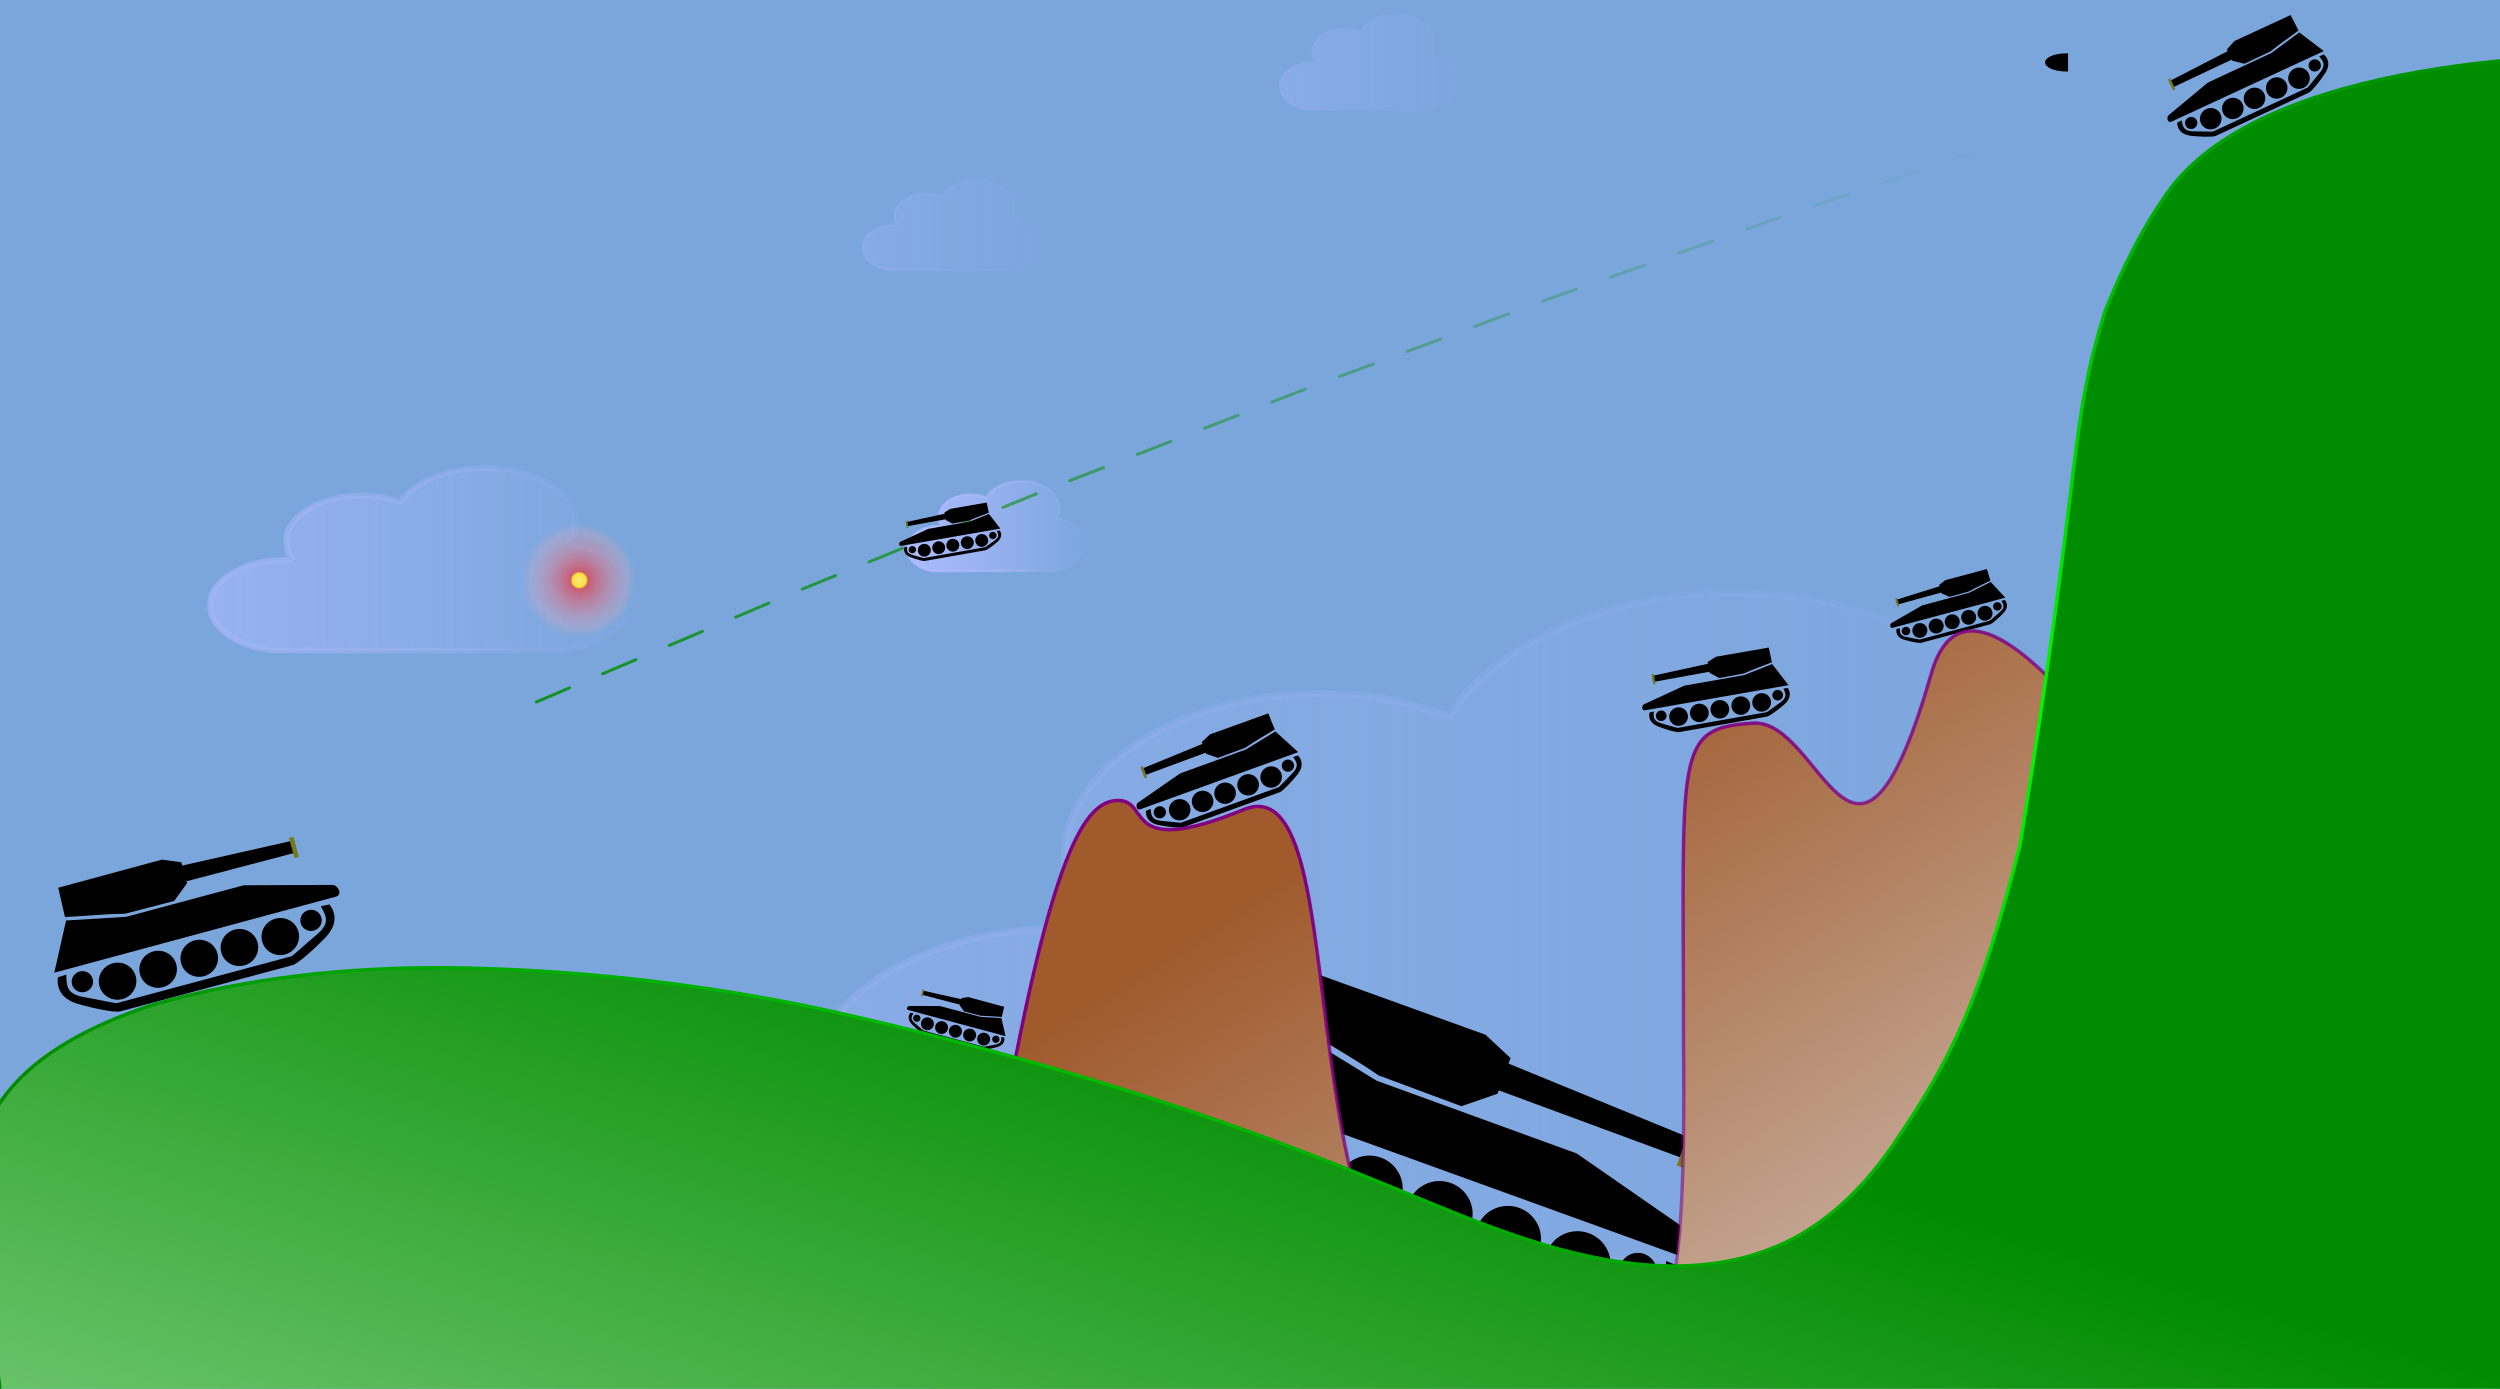 <?xml version="1.0" encoding="UTF-8" standalone="no"?>
<?xml-stylesheet type="text/css" href="css/basics.css" ?><svg
   xmlns:osb="http://www.openswatchbook.org/uri/2009/osb"
   xmlns:dc="http://purl.org/dc/elements/1.1/"
   xmlns:cc="http://creativecommons.org/ns#"
   xmlns:rdf="http://www.w3.org/1999/02/22-rdf-syntax-ns#"
   xmlns:svg="http://www.w3.org/2000/svg"
   xmlns="http://www.w3.org/2000/svg"
   xmlns:xlink="http://www.w3.org/1999/xlink"
   xmlns:sodipodi="http://sodipodi.sourceforge.net/DTD/sodipodi-0.dtd"
   xmlns:inkscape="http://www.inkscape.org/namespaces/inkscape"
   width="1080"
   height="600"
   viewBox="0 0 1080 600"
   id="svg3434"
   version="1.1"
   inkscape:version="0.91 r13725"
   sodipodi:docname="01basics.svg"
   style="enable-background:new">
  <script
     xlink:href="assets/artillery.js"
     id="script3405" />
  <script
     xlink:href="assets/01basics.js"
     id="script5633" />
  <defs
     id="defs3436">
    <linearGradient
       inkscape:collect="always"
       id="linearGradient5180">
      <stop
         style="stop-color:#008d00;stop-opacity:1;"
         offset="0"
         id="stop5182" />
      <stop
         style="stop-color:#008d00;stop-opacity:0;"
         offset="1"
         id="stop5184" />
    </linearGradient>
    <marker
       inkscape:stockid="Arrow1Lend"
       orient="auto"
       refY="0.0"
       refX="0.0"
       id="marker4688"
       style="overflow:visible;"
       inkscape:isstock="true">
      <path
         id="path4268"
         d="M 0.0,0.0 L 5.0,-5.0 L -12.5,0.0 L 5.0,5.0 L 0.0,0.0 z "
         style="fill-rule:evenodd;stroke:#000000;stroke-width:1pt;stroke-opacity:1;fill:#000000;fill-opacity:1"
         transform="scale(0.8) rotate(180) translate(12.5,0)" />
    </marker>
    <marker
       inkscape:stockid="Arrow1Lstart"
       orient="auto"
       refY="0.0"
       refX="0.0"
       id="marker4521"
       style="overflow:visible"
       inkscape:isstock="true">
      <path
         id="path4265"
         d="M 0.0,0.0 L 5.0,-5.0 L -12.5,0.0 L 5.0,5.0 L 0.0,0.0 z "
         style="fill-rule:evenodd;stroke:#000000;stroke-width:1pt;stroke-opacity:1;fill:#000000;fill-opacity:1"
         transform="scale(0.8) translate(12.5,0)" />
    </marker>
    <linearGradient
       inkscape:collect="always"
       id="blastGradient"
       gradientUnits="userSpaceOnUse">
      <stop
         style="stop-color:#ffee7a;stop-opacity:1;"
         offset="0"
         id="stop5288" />
      <stop
         style="stop-color:#ffe326;stop-opacity:1"
         offset="0.123"
         id="stop5290" />
      <stop
         style="stop-color:#ff1f1f;stop-opacity:0.6"
         offset="0.156"
         id="stop5292" />
      <stop
         style="stop-color:#ffAAAA;stop-opacity:0.2"
         offset="0.857"
         id="stop5294" />
      <stop
         style="stop-color:#AAAAAA;stop-opacity:0"
         offset="1"
         id="stop5296" />
    </linearGradient>
    <marker
       style="overflow:visible"
       id="DistanceEnd"
       refX="0.0"
       refY="0.0"
       orient="auto"
       inkscape:stockid="DistanceEnd"
       inkscape:isstock="true">
      <g
         id="g2301"
         style="stroke:#ffee7a;stroke-opacity:1;fill:#ffee7a;fill-opacity:1">
        <path
           style="fill:#ffee7a;stroke:#ffee7a;stroke-width:1.15;stroke-linecap:square;stroke-opacity:1;fill-opacity:1"
           d="M 0,0 L -2,0"
           id="path2316" />
        <path
           style="fill:#ffee7a;fill-rule:evenodd;stroke:#ffee7a;stroke-opacity:1;fill-opacity:1"
           d="M 0,0 L -13,4 L -9,0 -13,-4 L 0,0 z "
           id="path2312" />
        <path
           style="fill:#ffee7a;stroke:#ffee7a;stroke-width:1;stroke-linecap:square;stroke-opacity:1;fill-opacity:1"
           d="M 0,-4 L 0,40"
           id="path2314" />
      </g>
    </marker>
    <marker
       inkscape:stockid="Arrow1Sstart"
       orient="auto"
       refY="0.0"
       refX="0.0"
       id="marker4653"
       style="overflow:visible"
       inkscape:isstock="true">
      <path
         id="path4655"
         d="M 0.0,0.0 L 5.0,-5.0 L -12.5,0.0 L 5.0,5.0 L 0.0,0.0 z "
         style="fill-rule:evenodd;stroke:#ffee7a;stroke-width:1pt;stroke-opacity:1;fill:#ffee7a;fill-opacity:1"
         transform="scale(0.2) translate(6,0)" />
    </marker>
    <marker
       inkscape:stockid="Arrow1Send"
       orient="auto"
       refY="0.0"
       refX="0.0"
       id="Arrow1Send"
       style="overflow:visible;"
       inkscape:isstock="true">
      <path
         id="path4328"
         d="M 0.0,0.0 L 5.0,-5.0 L -12.5,0.0 L 5.0,5.0 L 0.0,0.0 z "
         style="fill-rule:evenodd;stroke:#ffee7a;stroke-width:1pt;stroke-opacity:1;fill:#ffee7a;fill-opacity:1"
         transform="scale(0.2) rotate(180) translate(6,0)" />
    </marker>
    <marker
       inkscape:stockid="Arrow1Sstart"
       orient="auto"
       refY="0.0"
       refX="0.0"
       id="Arrow1Sstart"
       style="overflow:visible"
       inkscape:isstock="true">
      <path
         id="path4325"
         d="M 0.0,0.0 L 5.0,-5.0 L -12.5,0.0 L 5.0,5.0 L 0.0,0.0 z "
         style="fill-rule:evenodd;stroke:#ffee7a;stroke-width:1pt;stroke-opacity:1;fill:#ffee7a;fill-opacity:1"
         transform="scale(0.2) translate(6,0)" />
    </marker>
    <marker
       inkscape:stockid="Arrow1Mend"
       orient="auto"
       refY="0.0"
       refX="0.0"
       id="Arrow1Mend"
       style="overflow:visible;"
       inkscape:isstock="true">
      <path
         id="path4322"
         d="M 0.0,0.0 L 5.0,-5.0 L -12.5,0.0 L 5.0,5.0 L 0.0,0.0 z "
         style="fill-rule:evenodd;stroke:#ffee7a;stroke-width:1pt;stroke-opacity:1;fill:#ffee7a;fill-opacity:1"
         transform="scale(0.4) rotate(180) translate(10,0)" />
    </marker>
    <marker
       inkscape:stockid="Arrow1Mstart"
       orient="auto"
       refY="0.0"
       refX="0.0"
       id="Arrow1Mstart"
       style="overflow:visible"
       inkscape:isstock="true">
      <path
         id="path4319"
         d="M 0.0,0.0 L 5.0,-5.0 L -12.5,0.0 L 5.0,5.0 L 0.0,0.0 z "
         style="fill-rule:evenodd;stroke:#ffee7a;stroke-width:1pt;stroke-opacity:1;fill:#ffee7a;fill-opacity:1"
         transform="scale(0.4) translate(10,0)" />
    </marker>
    <marker
       inkscape:stockid="Arrow1Lend"
       orient="auto"
       refY="0.0"
       refX="0.0"
       id="Arrow1Lend"
       style="overflow:visible;"
       inkscape:isstock="true">
      <path
         id="path4316"
         d="M 0.0,0.0 L 5.0,-5.0 L -12.5,0.0 L 5.0,5.0 L 0.0,0.0 z "
         style="fill-rule:evenodd;stroke:#ffee7a;stroke-width:1pt;stroke-opacity:1;fill:#ffee7a;fill-opacity:1"
         transform="scale(0.8) rotate(180) translate(12.5,0)" />
    </marker>
    <marker
       inkscape:stockid="Arrow1Lstart"
       orient="auto"
       refY="0.0"
       refX="0.0"
       id="Arrow1Lstart"
       style="overflow:visible"
       inkscape:isstock="true">
      <path
         id="path4313"
         d="M 0.0,0.0 L 5.0,-5.0 L -12.5,0.0 L 5.0,5.0 L 0.0,0.0 z "
         style="fill-rule:evenodd;stroke:#ffee7a;stroke-width:1pt;stroke-opacity:1;fill:#ffee7a;fill-opacity:1"
         transform="scale(0.8) translate(12.5,0)" />
    </marker>
    <style
       type="text/css"
       id="style4903">
          /** <![CDATA[ **/
          .arc20 .cannon-group {
            transform: rotate(-20deg);
          }
          .tank-fog {
            opacity:0.3;
          }
          .tank-cloud {
            opacity:0.15;
          }
		/** ]]> **/
    </style>
    <filter
       id="dropShadow"
       x="0"
       y="0"
       width="2"
       height="2">
      <feOffset
         result="offOut"
         in="SourceGraphic"
         dx="3"
         dy="0"
         id="feOffset5225" />
      <feColorMatrix
         result="matrixOut"
         in="offOut"
         type="matrix"
         values="0.2 0 0 0 0 0 0.2 0 0 0 0 0 0.2 0 0 0 0 0 1 0"
         id="feColorMatrix5227" />
      <feGaussianBlur
         result="blurOut"
         in="matrixOut"
         stdDeviation="2"
         id="feGaussianBlur5229" />
      <feBlend
         in="SourceGraphic"
         in2="blurOut"
         mode="normal"
         id="feBlend5231" />
    </filter>
    <linearGradient
       inkscape:collect="always"
       id="linearGradient10802">
      <stop
         style="stop-color:#aebbff;stop-opacity:1;"
         offset="0"
         id="stop10804" />
      <stop
         style="stop-color:#aebbff;stop-opacity:0;"
         offset="1"
         id="stop10806" />
    </linearGradient>
    <linearGradient
       inkscape:collect="always"
       id="hill1-gradient">
      <stop
         style="stop-color:#008c00;stop-opacity:1;"
         offset="0"
         id="stop4170" />
      <stop
         style="stop-color:#ddffdd;stop-opacity:1;"
         offset="1"
         id="stop4172" />
    </linearGradient>
    <linearGradient
       inkscape:collect="always"
       id="hill2-gradient">
      <stop
         style="stop-color:#a05a2c;stop-opacity:1;"
         offset="0"
         id="stop8143" />
      <stop
         style="stop-color:#DDD;stop-opacity:1;"
         offset="1"
         id="stop8145" />
    </linearGradient>
    <linearGradient
       inkscape:collect="always"
       id="linearGradient8133">
      <stop
         style="stop-color:#800080;stop-opacity:1;"
         offset="0"
         id="stop8135" />
      <stop
         style="stop-color:#800080;stop-opacity:0;"
         offset="1"
         id="stop8137" />
    </linearGradient>
    <linearGradient
       id="linearGradient5715"
       osb:paint="solid">
      <stop
         style="stop-color:#000000;stop-opacity:1;"
         offset="0"
         id="stop5717" />
    </linearGradient>
    <linearGradient
       id="linearGradient5705"
       osb:paint="gradient">
      <stop
         style="stop-color:#000000;stop-opacity:1;"
         offset="0"
         id="stop5707" />
      <stop
         style="stop-color:#000000;stop-opacity:0;"
         offset="1"
         id="stop5709" />
    </linearGradient>
    <linearGradient
       inkscape:collect="always"
       id="hill1-border">
      <stop
         style="stop-color:#00ff00;stop-opacity:1;"
         offset="0"
         id="stop6716" />
      <stop
         style="stop-color:#008800;stop-opacity:1;"
         offset="1"
         id="stop6718" />
    </linearGradient>
    <linearGradient
       inkscape:collect="always"
       xlink:href="#linearGradient8133"
       id="linearGradient8139"
       x1="607.207"
       y1="214.728"
       x2="851.095"
       y2="596.157"
       gradientUnits="userSpaceOnUse"
       gradientTransform="translate(0,128)" />
    <linearGradient
       inkscape:collect="always"
       xlink:href="#hill2-gradient"
       id="linearGradient8147"
       x1="607.207"
       y1="214.728"
       x2="851.095"
       y2="596.157"
       gradientUnits="userSpaceOnUse"
       gradientTransform="translate(0,128)" />
    <linearGradient
       inkscape:collect="always"
       xlink:href="#hill1-gradient"
       id="linearGradient4174"
       x1="658.065"
       y1="344.86"
       x2="473.438"
       y2="971.53"
       gradientUnits="userSpaceOnUse"
       gradientTransform="translate(2,128)" />
    <radialGradient
       inkscape:collect="always"
       xlink:href="#hill1-border"
       id="radialGradient10125"
       cx="798.483"
       cy="182"
       fx="798.483"
       fy="182"
       r="938.177"
       gradientTransform="matrix(1,0,0,0.346,2,246.975)"
       gradientUnits="userSpaceOnUse" />
    <linearGradient
       inkscape:collect="always"
       xlink:href="#linearGradient10802"
       id="linearGradient10812"
       x1="301.668"
       y1="197.699"
       x2="379.355"
       y2="197.699"
       gradientUnits="userSpaceOnUse"
       gradientTransform="matrix(2.407,0,0,2.031,-639.783,-287.92)" />
    <linearGradient
       inkscape:collect="always"
       xlink:href="#linearGradient10802"
       id="linearGradient10816"
       x1="301.668"
       y1="197.699"
       x2="379.355"
       y2="197.699"
       gradientUnits="userSpaceOnUse"
       gradientTransform="matrix(2.407,0,0,2.031,-639.783,-287.92)" />
    <linearGradient
       inkscape:collect="always"
       xlink:href="#linearGradient10802"
       id="linearGradient10812-6"
       x1="301.668"
       y1="197.699"
       x2="379.355"
       y2="197.699"
       gradientUnits="userSpaceOnUse"
       gradientTransform="matrix(8.135,0,0,7.417,-2113.421,-1066.156)" />
    <linearGradient
       inkscape:collect="always"
       xlink:href="#linearGradient10802"
       id="linearGradient10816-4"
       x1="301.668"
       y1="197.699"
       x2="379.355"
       y2="197.699"
       gradientUnits="userSpaceOnUse"
       gradientTransform="matrix(8.135,0,0,7.417,-2113.421,-1066.156)" />
    <linearGradient
       inkscape:collect="always"
       xlink:href="#linearGradient10802"
       id="linearGradient10812-9"
       x1="301.668"
       y1="197.699"
       x2="379.355"
       y2="197.699"
       gradientUnits="userSpaceOnUse"
       gradientTransform="matrix(1.024,0,0,1.074,240.221,-313.646)" />
    <linearGradient
       inkscape:collect="always"
       xlink:href="#linearGradient10802"
       id="linearGradient10816-3"
       x1="301.668"
       y1="197.699"
       x2="379.355"
       y2="197.699"
       gradientUnits="userSpaceOnUse"
       gradientTransform="matrix(1.024,0,0,1.074,240.221,-313.646)" />
    <linearGradient
       inkscape:collect="always"
       xlink:href="#linearGradient10802"
       id="linearGradient10812-7"
       x1="301.668"
       y1="197.699"
       x2="379.355"
       y2="197.699"
       gradientUnits="userSpaceOnUse"
       gradientTransform="translate(67.59,-100.465)" />
    <linearGradient
       inkscape:collect="always"
       xlink:href="#linearGradient10802"
       id="linearGradient10816-2"
       x1="301.668"
       y1="197.699"
       x2="379.355"
       y2="197.699"
       gradientUnits="userSpaceOnUse"
       gradientTransform="translate(67.59,-100.465)" />
    <linearGradient
       inkscape:collect="always"
       xlink:href="#linearGradient10802"
       id="linearGradient10812-7-7"
       x1="301.668"
       y1="197.699"
       x2="379.355"
       y2="197.699"
       gradientUnits="userSpaceOnUse"
       gradientTransform="translate(86.783,-98.445)" />
    <linearGradient
       inkscape:collect="always"
       xlink:href="#linearGradient10802"
       id="linearGradient10816-2-1"
       x1="301.668"
       y1="197.699"
       x2="379.355"
       y2="197.699"
       gradientUnits="userSpaceOnUse"
       gradientTransform="translate(86.783,-98.445)" />
    <radialGradient
       inkscape:collect="always"
       xlink:href="#blastGradient"
       id="radialBlastGradient"
       gradientUnits="userSpaceOnUse"
       cx="0"
       cy="0"
       fx="0"
       fy="0"
       r="12.5" />
    <linearGradient
       inkscape:collect="always"
       xlink:href="#linearGradient5180"
       id="linearGradient5186"
       x1="130.417"
       y1="389.394"
       x2="865.47"
       y2="389.394"
       gradientUnits="userSpaceOnUse" />
  </defs>
  <defs
     id="defs5172">
    <g
       class="tank"
       id="tank-template">
      <path
         sodipodi:nodetypes="cccccccc"
         inkscape:connector-curvature="0"
         d="m -25.918,12.174 21.744,0.156 7.339,-5.947 0,-9.367 -7.776,-3.302 -46.453,0.13 -0.467,13.003 c 10.068,2.153 16.281,3 25.612,5.328 z"
         style="display:inline;overflow:visible;visibility:visible;fill:#000000;fill-opacity:1;fill-rule:nonzero;stroke:none;stroke-width:1.1;stroke-linecap:round;stroke-linejoin:miter;stroke-miterlimit:4;stroke-dasharray:none;stroke-dashoffset:0;stroke-opacity:1;marker:none;enable-background:new"
         id="path5534-1-2" />
      <path
         sodipodi:nodetypes="cccccccc"
         inkscape:connector-curvature="0"
         d="m 63.863,28.625 -126.071,0.222 10.751,-20.458 25.427,5.178 52.606,0 37.286,9.823 c 2.197,0.875 2.925,5.235 0,5.235 z"
         style="display:inline;overflow:visible;visibility:visible;fill:#000000;fill-opacity:1;fill-rule:nonzero;stroke:none;stroke-width:1.1;stroke-linecap:round;stroke-linejoin:miter;stroke-miterlimit:4;stroke-dasharray:none;stroke-dashoffset:0;stroke-opacity:1;marker:none;enable-background:new"
         id="path5536-3-0" />
      <path
         inkscape:connector-curvature="0"
         d="m 27.993,39.052 c 0,4.412 3.624,7.992 8.101,8.003 4.477,0.013 8.119,-3.551 8.142,-7.963 0.024,-4.412 -3.583,-8.01 -8.06,-8.043 -4.477,-0.035 -8.137,3.511 -8.182,7.923"
         style="fill:#000000;fill-opacity:1;stroke-width:1.1;stroke-miterlimit:4;stroke-dasharray:none;enable-background:new"
         id="path1874-3-0" />
      <path
         inkscape:connector-curvature="0"
         d="m 9.714,39.052 c 0,4.412 3.624,7.992 8.101,8.003 4.477,0.013 8.119,-3.551 8.142,-7.963 0.024,-4.412 -3.583,-8.01 -8.06,-8.043 -4.477,-0.035 -8.137,3.511 -8.182,7.923"
         style="fill:#000000;fill-opacity:1;fill-rule:evenodd;stroke:none;stroke-width:1.1;stroke-linecap:butt;stroke-linejoin:miter;stroke-miterlimit:4;stroke-dasharray:none;stroke-opacity:1;enable-background:new"
         id="path1876-2-7" />
      <path
         inkscape:connector-curvature="0"
         d="m -8.245,39.052 c 0,4.412 3.624,7.992 8.101,8.003 4.477,0.013 8.119,-3.551 8.142,-7.963 0.024,-4.412 -3.583,-8.01 -8.06,-8.043 -4.477,-0.035 -8.137,3.511 -8.182,7.923"
         style="fill:#000000;fill-opacity:1;fill-rule:evenodd;stroke:none;stroke-width:1.1;stroke-linecap:butt;stroke-linejoin:miter;stroke-miterlimit:4;stroke-dasharray:none;stroke-opacity:1;enable-background:new"
         id="path1880-3-8" />
      <path
         inkscape:connector-curvature="0"
         d="m -26.631,39.052 c 0,4.412 3.624,7.992 8.101,8.003 4.477,0.013 8.119,-3.551 8.142,-7.963 0.024,-4.412 -3.583,-8.01 -8.06,-8.043 -4.477,-0.035 -8.137,3.511 -8.182,7.923"
         style="fill:#000000;fill-opacity:1;fill-rule:evenodd;stroke:none;stroke-width:1.1;stroke-linecap:butt;stroke-linejoin:miter;stroke-miterlimit:4;stroke-dasharray:none;stroke-opacity:1;enable-background:new"
         id="path3511-3-1" />
      <path
         inkscape:connector-curvature="0"
         d="m -44.875,39.471 c 0,4.412 3.624,7.992 8.101,8.003 4.477,0.013 8.119,-3.551 8.142,-7.963 0.024,-4.412 -3.583,-8.01 -8.06,-8.043 -4.477,-0.031 -8.137,3.511 -8.182,7.923"
         style="fill:#000000;fill-opacity:1;fill-rule:evenodd;stroke:none;stroke-width:1.1;stroke-linecap:butt;stroke-linejoin:miter;stroke-miterlimit:4;stroke-dasharray:none;stroke-opacity:1;enable-background:new"
         id="path1884-2-2" />
      <path
         inkscape:connector-curvature="0"
         d="m -56.135,35.751 c 0,2.515 2.066,4.556 4.618,4.562 2.552,0.008 4.628,-2.024 4.641,-4.539 0.013,-2.515 -2.042,-4.566 -4.594,-4.585 -2.552,-0.021 -4.638,2.001 -4.664,4.516"
         style="fill:#000000;fill-opacity:1;fill-rule:evenodd;stroke:none;stroke-width:1.1;stroke-linecap:butt;stroke-linejoin:miter;stroke-miterlimit:4;stroke-dasharray:none;stroke-opacity:1;enable-background:new"
         id="path1886-6-2" />
      <path
         inkscape:connector-curvature="0"
         d="m 46.13,35.751 c 0,2.515 2.066,4.556 4.618,4.562 2.552,0.008 4.628,-2.024 4.641,-4.539 0.012,-2.515 -2.042,-4.566 -4.594,-4.585 -2.552,-0.021 -4.638,2.001 -4.664,4.516"
         style="fill:#000000;fill-opacity:1;fill-rule:evenodd;stroke:none;stroke-width:1.1;stroke-linecap:butt;stroke-linejoin:miter;stroke-miterlimit:4;stroke-dasharray:none;stroke-opacity:1;enable-background:new"
         id="path1888-4-9" />
      <g
         class="cannon-group"
         inkscape:groupmode="layer"
         inkscape:label="#cannon-group"
         style="display:inline"
         id="g4982">
        <path
           sodipodi:nodetypes="cccccc"
           inkscape:connector-curvature="0"
           d="m 52.646,0.442 -0.204,5.298 -52.772,-0.259 0.274,-7.145 52.701,2.105 z"
           style="display:inline;overflow:visible;visibility:visible;fill:#000000;fill-opacity:1;fill-rule:nonzero;stroke:none;stroke-width:1.1;stroke-linecap:round;stroke-linejoin:miter;stroke-miterlimit:4;stroke-dasharray:none;stroke-dashoffset:0;stroke-opacity:1;marker:none;enable-background:new"
           class="cannon"
           id="path4984" />
        <rect
           y="-1.165"
           x="50.793"
           id="rect4986"
           style="fill:#75791b;fill-opacity:1;stroke:#7a7a39;stroke-width:0;stroke-linecap:round;stroke-linejoin:round;stroke-miterlimit:4;stroke-dasharray:none;stroke-dashoffset:0;stroke-opacity:1;enable-background:new"
           class="cannon-tip"
           width="1.968"
           height="9.075" />
      </g>
      <path
         inkscape:label=""
         sodipodi:nodetypes="cccccsccsccscc"
         inkscape:connector-curvature="0"
         d="m 56.436,30.965 3.787,0.171 c 2.109,5.17 0.352,9.9 -5.445,13.402 -6.533,3.946 -14.382,7.746 -16.656,7.804 l -77.24,0.023 c -2.274,-0.059 -10.123,-3.858 -16.656,-7.804 -5.797,-3.502 -7.553,-8.244 -5.445,-13.414 l 3.787,-0.158 c -1.139,4.837 -2.123,8.102 4.974,11.414 5.809,2.711 11.949,5.938 12.906,6.134 l 78.106,-0.01 c 0.957,-0.196 7.085,-3.435 12.894,-6.146 7.097,-3.312 6.126,-6.577 4.987,-11.414 z"
         style="display:inline;overflow:visible;visibility:visible;fill:#000000;fill-opacity:1;fill-rule:nonzero;stroke:none;stroke-width:1.1;stroke-linecap:round;stroke-linejoin:miter;stroke-miterlimit:4;stroke-dasharray:none;stroke-dashoffset:0;stroke-opacity:1;marker:none;enable-background:new"
         class="wheel-chain"
         id="path4871-9" />
    </g>
    <g
       id="projectile-template">
      <path
         id="path5060"
         sodipodi:nodetypes="ccc"
         inkscape:connector-curvature="0"
         d="m 4.956,-3.956 0,7.913 c -13.217,0 -13.217,-7.913 0,-7.913 z"
         style="fill-opacity:1;fill-rule:evenodd;stroke-width:2.087px;stroke-linecap:butt;stroke-linejoin:miter;stroke-opacity:1;enable-background:new" />
    </g>
    <g
       class="nohit"
       id="explosion-template">
      <circle
         style="opacity:1;fill:url(#radialBlastGradient);fill-opacity:1;fill-rule:nonzero;stroke:none;stroke-width:2.5;stroke-linecap:butt;stroke-linejoin:miter;stroke-miterlimit:4;stroke-dasharray:5, 5;stroke-dashoffset:0;stroke-opacity:1"
         class="nohit fade"
         cx="0"
         cy="0"
         id="ellipse5436"
         r="12.5" />
    </g>
  </defs>
  <sodipodi:namedview
     id="base"
     pagecolor="#ffffff"
     bordercolor="#666666"
     borderopacity="1.0"
     inkscape:pageopacity="0.0"
     inkscape:pageshadow="2"
     inkscape:zoom="1.1596551"
     inkscape:cx="530.5715"
     inkscape:cy="104.59176"
     inkscape:document-units="px"
     inkscape:current-layer="sky"
     showgrid="false"
     inkscape:window-width="1920"
     inkscape:window-height="976"
     inkscape:window-x="-8"
     inkscape:window-y="1072"
     inkscape:window-maximized="1"
     units="px"
     showguides="false" />
  <g
     inkscape:groupmode="layer"
     id="sky"
     inkscape:label="sky"
     style="display:inline">
    <rect
       style="opacity:1;fill:#7ba6dc;fill-opacity:1;fill-rule:nonzero;stroke:none;stroke-width:8.448;stroke-linecap:butt;stroke-linejoin:bevel;stroke-miterlimit:4;stroke-dasharray:none;stroke-dashoffset:0;stroke-opacity:1"
       id="sky-background"
       class="nohit"
       width="1080"
       height="600"
       x="7.6293945e-006"
       y="-7.6293945e-006" />
    <use
       xlink:href="#explosion-template"
       class="explosion nohit"
       id="explosion1"
       transform="matrix(2,0,0,2,250.262,250.67)" />
    <path
       style="display:inline;opacity:0.516;fill:url(#linearGradient10812-6);fill-opacity:1;fill-rule:nonzero;stroke:url(#linearGradient10816-4);stroke-width:3.183;stroke-linecap:butt;stroke-linejoin:miter;stroke-miterlimit:4;stroke-dasharray:none;stroke-dashoffset:0;stroke-opacity:1;filter:url(#dropShadow);enable-background:new"
       d="m 437.52,543.884 c -7.666,-0.898 -24.112,-4.427 -30.733,-6.595 -28.634,-9.376 -50.663,-27.058 -58.26,-46.765 -4.26,-11.051 -4.228,-24.355 0.087,-35.548 11.911,-30.896 56.534,-53.757 104.93,-53.757 6.724,0 12.225,-0.225 12.225,-0.499 0,-0.274 -1.092,-2.487 -2.426,-4.917 -4.947,-9.007 -6.275,-14.204 -6.276,-24.553 -5.1e-4,-7.79 0.485,-11.123 2.337,-16.038 8.307,-22.047 31.398,-40.154 62.93,-49.346 15.206,-4.433 27.132,-6.054 44.616,-6.066 17.848,-0.015 29.411,1.588 45.182,6.25 l 10.643,3.146 3.893,-5.153 c 12.011,-15.899 35.913,-31.39 60.121,-38.964 76.716,-24.003 166.281,2.563 188.003,55.763 2.653,6.497 3.266,9.557 3.682,18.363 0.564,11.958 -0.976,19.645 -5.969,29.792 l -2.93,5.954 4.311,0.998 c 29.515,6.836 50.189,16.139 66.914,30.111 11.18,9.34 19.455,20.708 24.42,33.552 2.603,6.732 3.575,22.249 1.889,30.156 -7.321,34.333 -44.501,61.882 -97.336,72.121 l -11.093,2.15 -209.04,0.102 c -114.972,0.059 -210.427,-0.059 -212.122,-0.258 z"
       id="cloud-4-big"
       class="nohit"
       inkscape:connector-curvature="0"
       inkscape:label="" />
    <path
       transform="translate(0,128)"
       style="enable-background:new;display:inline;filter:url(#dropShadow);opacity:0.753;fill:url(#linearGradient10812);fill-opacity:1;fill-rule:nonzero;stroke:url(#linearGradient10816);stroke-width:2.512;stroke-linecap:butt;stroke-linejoin:miter;stroke-miterlimit:4;stroke-dasharray:none;stroke-dashoffset:0;stroke-opacity:1"
       d="m 115.04,152.999 c -2.268,-0.246 -7.135,-1.212 -9.094,-1.806 -8.473,-2.568 -14.991,-7.41 -17.239,-12.807 -1.261,-3.026 -1.251,-6.67 0.026,-9.735 3.524,-8.461 16.728,-14.722 31.049,-14.722 1.989,0 3.617,-0.061 3.617,-0.137 0,-0.075 -0.323,-0.681 -0.718,-1.346 -1.464,-2.467 -1.857,-3.89 -1.857,-6.724 -1.5e-4,-2.133 0.143,-3.046 0.692,-4.392 2.458,-6.038 9.291,-10.996 18.621,-13.514 4.499,-1.214 8.028,-1.658 13.202,-1.661 5.281,-0.004 8.703,0.435 13.369,1.712 l 3.149,0.862 1.152,-1.411 c 3.554,-4.354 10.627,-8.596 17.79,-10.671 22.7,-6.573 49.203,0.702 55.63,15.271 0.785,1.779 0.967,2.617 1.09,5.029 0.167,3.275 -0.289,5.38 -1.766,8.159 l -0.867,1.631 1.276,0.273 c 8.734,1.872 14.851,4.42 19.8,8.246 3.308,2.558 5.757,5.671 7.226,9.188 0.77,1.844 1.058,6.093 0.559,8.258 -2.166,9.402 -13.168,16.947 -28.802,19.751 l -3.283,0.589 -61.855,0.028 c -34.02,0.016 -62.265,-0.016 -62.767,-0.071 z"
       id="cloud-1"
       class="nohit"
       inkscape:connector-curvature="0"
       inkscape:label="" />
    <path
       transform="translate(0,128)"
       style="enable-background:new;display:inline;filter:url(#dropShadow);opacity:0.538;fill:url(#linearGradient10812-9);fill-opacity:1;fill-rule:nonzero;stroke:url(#linearGradient10816-3);stroke-width:0.215;stroke-linecap:butt;stroke-linejoin:miter;stroke-miterlimit:4;stroke-dasharray:none;stroke-dashoffset:0;stroke-opacity:1"
       d="m 561.317,-80.444 c -0.965,-0.13 -3.035,-0.641 -3.869,-0.955 -3.604,-1.358 -6.377,-3.919 -7.333,-6.774 -0.536,-1.601 -0.532,-3.528 0.011,-5.149 1.499,-4.475 7.116,-7.786 13.208,-7.786 0.846,0 1.539,-0.033 1.539,-0.072 0,-0.04 -0.137,-0.36 -0.305,-0.712 -0.623,-1.305 -0.79,-2.057 -0.79,-3.556 -6e-5,-1.128 0.061,-1.611 0.294,-2.323 1.046,-3.193 3.952,-5.816 7.921,-7.147 1.914,-0.642 3.415,-0.877 5.616,-0.879 2.247,-0.002 3.702,0.23 5.687,0.905 l 1.34,0.456 0.49,-0.746 c 1.512,-2.303 4.52,-4.547 7.568,-5.644 9.657,-3.477 20.93,0.371 23.665,8.077 0.334,0.941 0.411,1.384 0.463,2.66 0.071,1.732 -0.123,2.845 -0.751,4.315 l -0.369,0.862 0.543,0.145 c 3.715,0.99 6.317,2.338 8.423,4.361 1.407,1.353 2.449,2.999 3.074,4.86 0.328,0.975 0.45,3.223 0.238,4.368 -0.921,4.973 -5.601,8.963 -12.252,10.446 l -1.396,0.311 -26.313,0.015 c -14.472,0.009 -26.487,-0.009 -26.701,-0.037 z"
       id="cloud-2"
       class="nohit"
       inkscape:connector-curvature="0"
       inkscape:label="" />
    <path
       transform="translate(0,128)"
       style="enable-background:new;display:inline;filter:url(#dropShadow);opacity:1;fill:url(#linearGradient10812-7-7);fill-opacity:1;fill-rule:nonzero;stroke:url(#linearGradient10816-2-1);stroke-width:1.136;stroke-linecap:butt;stroke-linejoin:miter;stroke-miterlimit:4;stroke-dasharray:none;stroke-dashoffset:0;stroke-opacity:1"
       d="m 400.351,118.631 c -0.942,-0.121 -2.964,-0.597 -3.778,-0.889 -3.52,-1.264 -6.228,-3.648 -7.161,-6.305 -0.524,-1.49 -0.52,-3.284 0.011,-4.793 1.464,-4.166 6.949,-7.248 12.898,-7.248 0.826,0 1.503,-0.03 1.503,-0.067 0,-0.037 -0.134,-0.335 -0.298,-0.663 -0.608,-1.214 -0.771,-1.915 -0.771,-3.31 -7e-5,-1.05 0.06,-1.5 0.287,-2.162 1.021,-2.972 3.86,-5.414 7.736,-6.653 1.869,-0.598 3.335,-0.816 5.484,-0.818 2.194,-0.002 3.615,0.214 5.554,0.843 l 1.308,0.424 0.479,-0.695 c 1.476,-2.144 4.415,-4.232 7.39,-5.253 9.43,-3.236 20.44,0.346 23.11,7.518 0.326,0.876 0.402,1.289 0.453,2.476 0.069,1.612 -0.12,2.649 -0.734,4.017 l -0.36,0.803 0.53,0.135 c 3.628,0.922 6.169,2.176 8.225,4.06 1.374,1.259 2.391,2.792 3.002,4.524 0.32,0.908 0.439,3 0.232,4.066 -0.9,4.629 -5.47,8.343 -11.965,9.724 l -1.364,0.29 -25.696,0.014 c -14.133,0.008 -25.866,-0.008 -26.075,-0.035 z"
       id="cloud-3a"
       class="nohit"
       inkscape:connector-curvature="0"
       inkscape:label="" />
      <path xmlns="http://www.w3.org/2000/svg"
            style="fill:none;fill-rule:evenodd;stroke:url(#linearGradient5186);stroke-width:1.3;stroke-linecap:round;stroke-linejoin:round;stroke-miterlimit:4;stroke-dasharray:15.6, 15.6;stroke-dashoffset:0;stroke-opacity:1"
            d="M231.664,303.271L341.391,256.602L451.118,211.934L560.845,169.265L670.573,128.597L780.3,89.928L890.027,53.26L999.754,18.591"
            id="cannon-projection"
            xmlns:inkscape="http://www.inkscape.org/namespaces/inkscape"
            inkscape:connector-curvature="0"
            xmlns:sodipodi="http://sodipodi.sourceforge.net/DTD/sodipodi-0.dtd"
            sodipodi:nodetypes="cc"
            inkscape:label="">
          <animate
                  attributeName="stroke-dashoffset"
                  begin="0s"
                  from="100%"
                  to="0%"
                  dur="25s"
                  fill="freeze" />
       </path>

  </g>
  <!--<g-->
  <!--inkscape:groupmode="layer"-->
  <!--id="sprite-templates"-->
  <!--inkscape:label="sprite-templates"-->
  <!--style="display:none">-->
  <!--</g>-->
  <g
     inkscape:groupmode="layer"
     id="sprites"
     inkscape:label="sprites"
     style="display:inline;">
    <!--<g-->
    <!--class="nohit"-->
    <!--id="g5066"-->
    <!--transform="matrix(4,0,0,4,-9.7857592,-5.0109365)">-->
    <!--<circle-->
    <!--style="opacity:1;fill:url(#radialBlastGradient);fill-opacity:1;fill-rule:nonzero;stroke:url(#radialGradient4301);stroke-width:2.5;stroke-linecap:butt;stroke-linejoin:miter;stroke-miterlimit:4;stroke-dasharray:5, 5;stroke-dashoffset:0;stroke-opacity:1"-->
    <!--class="nohit fade"-->
    <!--cx="2.4151025"-->
    <!--cy="1.3121321"-->
    <!--id="circle4235"-->
    <!--r="12.5"-->
    <!--transform="matrix(0.99970149,-0.02443217,0.02443217,0.99970149,0,0)" />-->
    <!--</g>-->
    <use
       xlink:href="#projectile-template"
       class="projectile"
       transform="translate(888.437,26.965)"
       id="projectile1"
       x="0"
       y="0"
       width="100%"
       height="100%" />
    <use
       xlink:href="#tank-template"
       x="0"
       y="0"
       id="player"
       class="tank usertank"
       transform="matrix(0.966,-0.259,0.259,0.966,76.082,376.22)"
       width="100%"
       height="100%"
       style="" />
    <use
       xlink:href="#tank-template"
       class="tank arc20"
       id="enemy1"
       transform="matrix(-0.492,0.087,0.087,0.492,739.512,287.214)"
       x="0"
       y="0"
       width="100%"
       height="100%"
       style="" />
    <use
       xlink:href="#tank-template"
       id="enemy2"
       class="tank"
       transform="matrix(-0.541,0.197,0.197,0.541,521.473,321.564)"
       x="0"
       y="0"
       width="100%"
       height="100%"
       style=""
       inkscape:label="#enemy2" />
    <use
       style="enable-background:new"
       xlink:href="#tank-template"
       id="enemy1-8"
       class="tank"
       transform="matrix(-0.386,0.104,0.104,0.386,839.253,253.524)"
       x="0"
       y="0"
       width="100%"
       height="100%" />
    <use
       style="enable-background:new"
       xlink:href="#tank-template"
       id="enemy2-9-large"
       class="tank tank-fog"
       transform="matrix(1.644,0.598,-0.598,1.644,645.557,460.103)"
       x="0"
       y="0"
       width="100%"
       height="100%"
       inkscape:label="#enemy2-9" />
    <use
       style="enable-background:new"
       xlink:href="#tank-template"
       id="enemy2-5"
       class="tank"
       transform="matrix(-0.522,0.243,0.243,0.522,964.393,22.122)"
       x="0"
       y="0"
       width="100%"
       height="100%" />
    <use
       style="display:inline;enable-background:new"
       xlink:href="#tank-template"
       id="enemy2-2"
       class="tank tank-fog"
       transform="matrix(-0.334,-0.089,-0.089,0.334,416.185,432.45)"
       x="0"
       y="0"
       width="100%"
       height="100%"
       inkscape:label="#enemy2-2" />
    <use
       style="display:inline;enable-background:new;"
       xlink:href="#tank-template"
       id="enemy2-2-7-cloud"
       class="tank tank-cloud"
       transform="matrix(-0.34,0.06,0.06,0.34,409.242,222.262)"
       x="0"
       y="0"
       width="100%"
       height="100%"
       inkscape:label="#enemy2-2-7-cloud" />
  </g>
  <g
     inkscape:label="terrain"
     inkscape:groupmode="layer"
     id="layer1"
     transform1="translate(0,128)"
     style="display:inline;filter:url(#dropShadow)">
    <path
       style="opacity:0.228;fill:url(#linearGradient10812-7);fill-opacity:1;fill-rule:nonzero;stroke:url(#linearGradient10816-2);stroke-width:1.136;stroke-linecap:butt;stroke-linejoin:miter;stroke-miterlimit:4;stroke-dasharray:none;stroke-dashoffset:0;stroke-opacity:1"
       d="m 381.158,116.611 c -0.942,-0.121 -2.964,-0.597 -3.778,-0.889 -3.52,-1.264 -6.228,-3.648 -7.161,-6.305 -0.524,-1.49 -0.52,-3.284 0.011,-4.793 1.464,-4.166 6.949,-7.248 12.898,-7.248 0.826,0 1.503,-0.03 1.503,-0.067 0,-0.037 -0.134,-0.335 -0.298,-0.663 -0.608,-1.214 -0.771,-1.915 -0.771,-3.31 -7e-5,-1.05 0.06,-1.5 0.287,-2.162 1.021,-2.972 3.86,-5.414 7.736,-6.653 1.869,-0.598 3.335,-0.816 5.484,-0.818 2.194,-0.002 3.615,0.214 5.554,0.843 l 1.308,0.424 0.479,-0.695 c 1.476,-2.144 4.415,-4.232 7.39,-5.253 9.43,-3.236 20.44,0.346 23.11,7.518 0.326,0.876 0.402,1.289 0.453,2.476 0.069,1.612 -0.12,2.649 -0.734,4.017 l -0.36,0.803 0.53,0.135 c 3.628,0.922 6.169,2.176 8.225,4.06 1.374,1.259 2.391,2.792 3.002,4.524 0.32,0.908 0.439,3 0.232,4.066 -0.9,4.629 -5.47,8.343 -11.965,9.724 l -1.364,0.29 -25.696,0.014 c -14.133,0.008 -25.866,-0.008 -26.075,-0.035 z"
       id="cloud-3b"
       class="nohit"
       inkscape:connector-curvature="0"
       inkscape:label="" />
    <path
       style="fill:url(#linearGradient8147);fill-opacity:1;fill-rule:evenodd;stroke:url(#linearGradient8139);stroke-width:1.5;stroke-linecap:butt;stroke-linejoin:miter;stroke-miterlimit:4;stroke-dasharray:none;stroke-opacity:1"
       d="m 265.805,664.152 c 124.258,3.93 142.826,-56.989 164.25,-176.862 21.424,-119.873 35.706,-141.49 49.989,-141.49 14.283,0 1.428,25.547 54.274,3.93 52.846,-21.616 11.426,225.99 105.691,231.886 76.914,31.465 85.636,6.606 84.267,-131.664 0,-125.769 -4.365,-135.308 29.993,-137.559 29.993,-1.965 44.276,92.361 77.126,-21.616 32.85,-113.978 258.515,343.898 258.515,343.898 z"
       id="hill2"
       inkscape:connector-curvature="0"
       sodipodi:nodetypes="csssccsscc"
       inkscape:label="" />
    <path
       style="fill:url(#linearGradient4174);fill-opacity:1;fill-rule:evenodd;stroke:url(#radialGradient10125);stroke-width:1.5;stroke-linecap:butt;stroke-linejoin:miter;stroke-miterlimit:4;stroke-dasharray:none;stroke-opacity:1"
       d="m 1181.361,25.123 c -84.246,-5.817 -205.25,2.966 -246.262,55.71 -11.988,16.268 -21.198,34.802 -28.826,53.915 -15.775,51.137 -9.171,62.113 -36.597,230.217 -16.974,66.733 -29.727,92.622 -53.922,128.233 -13.131,19.558 -30.34,36.59 -51.283,45.255 -23.473,10.08 -49.465,10.064 -74.034,5.642 C 654.079,537.586 620.057,521.455 585.642,507.737 540.768,489.39 494.979,473.805 448.649,460.537 414.98,450.883 381.08,442.135 346.911,434.883 295.004,424.322 242.258,418.601 189.464,418.064 146.712,417.861 103.766,422.246 62.391,434.262 -51.007,472.018 -7.361,541.304 -2.706,604.032 L 1222.51,601.888 c 1.795,-177.963 49.36,-581.635 -41.149,-576.765 z"
       id="hill1"
       inkscape:connector-curvature="0"
       sodipodi:nodetypes="ccccccccccccccc"
       inkscape:label="" />
  </g>
</svg>
